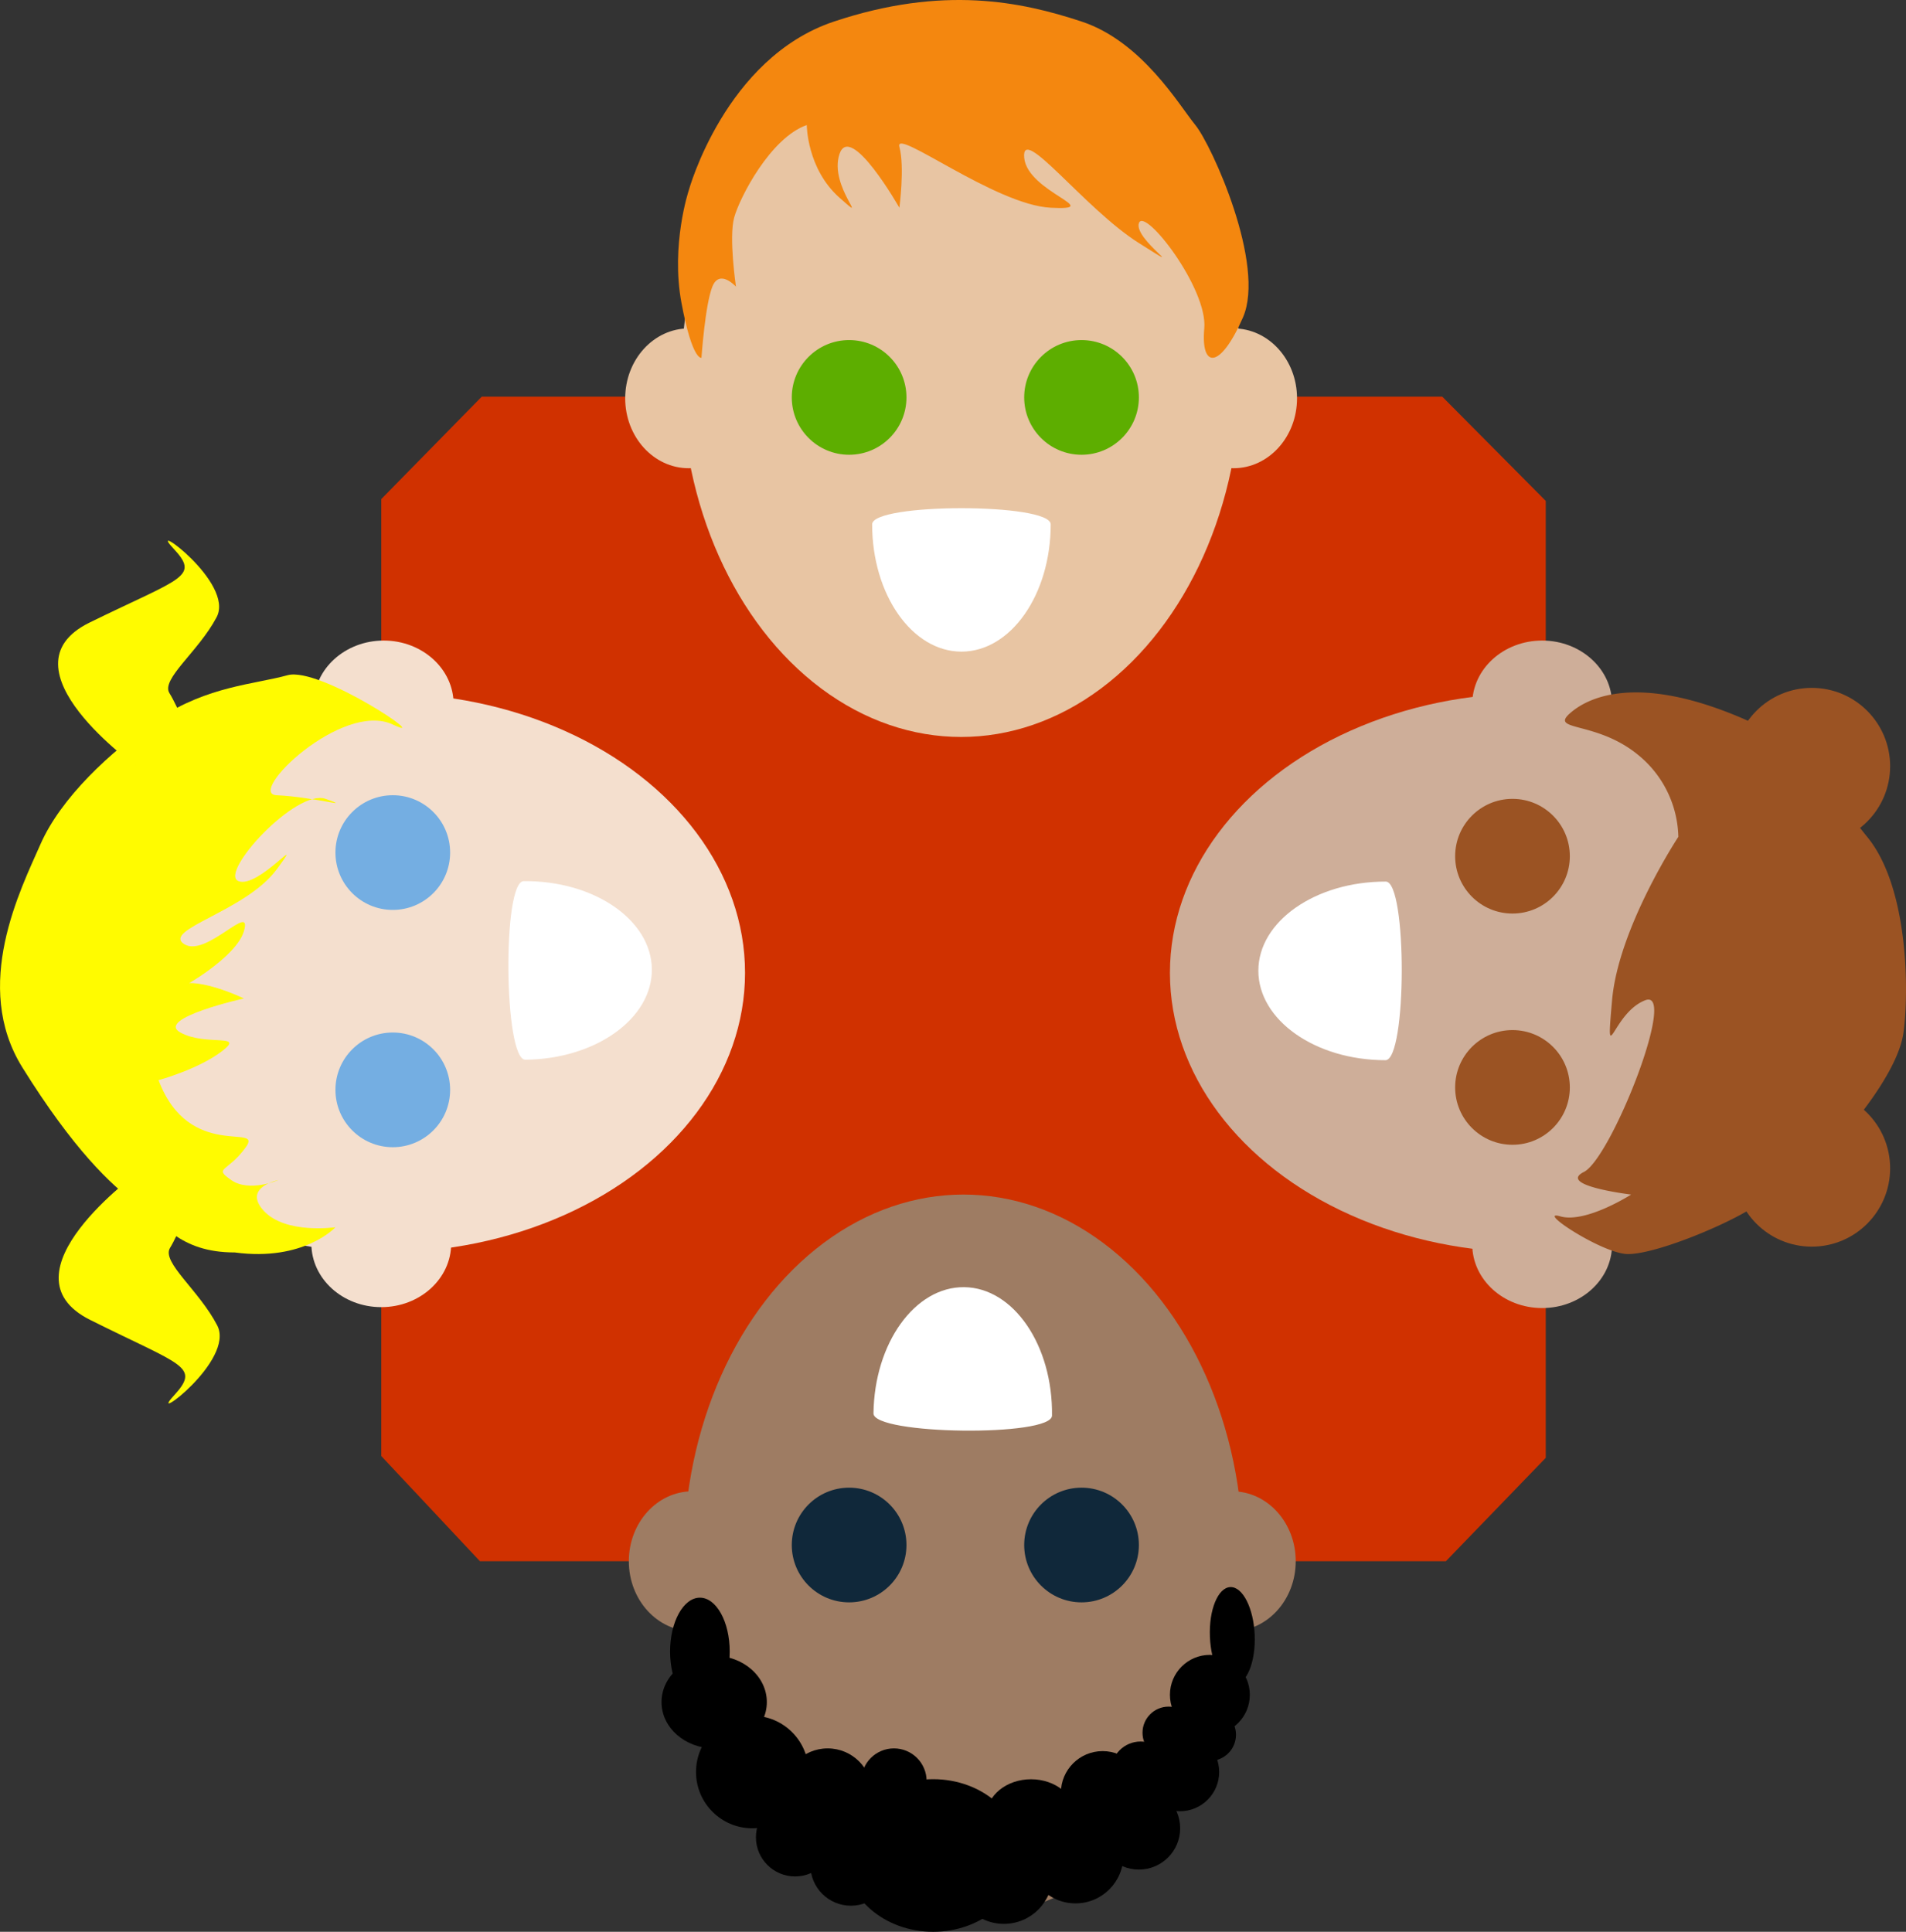 <svg xmlns="http://www.w3.org/2000/svg" viewBox="0 0 524.85 531.93"><rect x="0" y="0" width="524.85" height="531.93" fill="#333333" stroke="none"/><defs><style>.cls-1{fill:#d03100;}.cls-2{fill:#e8c5a3;}.cls-3{fill:#9e7c63;}.cls-4{fill:#ceae99;}.cls-5{fill:#f4dfce;}.cls-6{fill:#74aee2;}.cls-7{fill:#5dae00;}.cls-8{fill:#10283a;}.cls-9{fill:#9b5323;}.cls-10{fill:#fff;}.cls-11{fill:#f4870f;}.cls-12{fill:#fffb00;}</style></defs><title>logosamajamerien</title><g id="Calque_4" data-name="Calque 4"><polygon class="cls-1" points="398.15 429.89 132.16 429.89 104.99 400.93 104.99 137.43 132.66 109.22 397.15 109.22 425.65 137.93 425.65 401.43 398.15 429.89"/></g><g id="Calque_6" data-name="Calque 6"><ellipse class="cls-2" cx="189.66" cy="109.68" rx="17.5" ry="19.25"/><ellipse class="cls-2" cx="339.66" cy="109.68" rx="17.5" ry="19.25"/><ellipse class="cls-3" cx="190.66" cy="429.89" rx="17.5" ry="19.25"/><ellipse class="cls-3" cx="339.3" cy="429.89" rx="17.5" ry="19.25"/><ellipse class="cls-4" cx="424.66" cy="342.68" rx="19.25" ry="17.5"/><ellipse class="cls-4" cx="424.66" cy="193.88" rx="19.25" ry="17.5"/><ellipse class="cls-5" cx="105.66" cy="193.88" rx="19.25" ry="17.5"/><ellipse class="cls-5" cx="104.99" cy="342.43" rx="19.25" ry="17.5"/></g><g id="Calque_1" data-name="Calque 1"><ellipse class="cls-2" cx="264.66" cy="103.43" rx="77" ry="99.5"/><ellipse class="cls-4" cx="421.66" cy="267.88" rx="99.5" ry="77"/><ellipse class="cls-5" cx="105.66" cy="267.88" rx="99.5" ry="77"/><ellipse class="cls-3" cx="265.3" cy="428.43" rx="77" ry="99.5"/></g><g id="Calque_2" data-name="Calque 2"><circle class="cls-6" cx="108.16" cy="300.1" r="15.79"/><circle class="cls-6" cx="108.16" cy="234.76" r="15.79"/><circle class="cls-7" cx="297.82" cy="109.43" r="15.79"/><circle class="cls-7" cx="233.82" cy="109.43" r="15.79"/><circle class="cls-8" cx="233.82" cy="425.43" r="15.79"/><circle class="cls-8" cx="297.82" cy="425.43" r="15.79"/><circle class="cls-9" cx="416.49" cy="235.76" r="15.79"/><circle class="cls-9" cx="416.49" cy="299.43" r="15.79"/><path class="cls-10" d="M281.87,545.25c.23-19.36,11.43-34.92,25-34.75s24.4,16,24.16,35.35C331,551.78,281.79,551.18,281.87,545.25Z" transform="translate(-41.34 -156.07)"/></g><g id="Calque_3" data-name="Calque 3"><path class="cls-10" d="M330.67,300.45c0,19.36-11,35.05-24.58,35.05s-24.59-15.69-24.59-35.05C281.5,294.52,330.67,294.52,330.67,300.45Z" transform="translate(-41.34 -156.07)"/><path class="cls-10" d="M185.55,398.7c19.36-.19,35.16,10.67,35.29,24.25S205.38,447.69,186,447.87C180.09,447.92,179.62,398.75,185.55,398.7Z" transform="translate(-41.34 -156.07)"/><path class="cls-10" d="M422.85,448c-19.36,0-35-11.06-35-24.64s15.73-24.57,35.09-24.54C428.86,398.82,428.78,448,422.85,448Z" transform="translate(-41.34 -156.07)"/></g><g id="Calque_5" data-name="Calque 5"><path class="cls-11" d="M263.5,190.5s0,12,9,20-3-3,0-12S289,213.27,289,213.27s1.5-11.27,0-16.77,26.35,16,41.67,16.77-6.42-4.27-7.3-13.77,16.55,14,31.59,23.5-1.54-1,0-5.5,19,18,18,29,4.28,11.5,10.64-3S375,196,370.5,190.5s-14.67-23-31.33-28.5S301,152,271,162s-40,46.5-40,46.5-5,15-2,31,5.5,15.09,5.5,15.09,1-14.59,3-19.59,6.5,0,6.5,0-2-13.5-.5-19S253.5,194,263.5,190.5Z" transform="translate(-41.34 -156.07)"/><path class="cls-12" d="M85,453.5s11-3,17.5-8S98,444.25,91,440.37,108.5,431,108.5,431s-14.5-7-19-3,16.5-7,19-15.5S98,420,92,416s17-9,25.5-20.5-5,5.39-10.5,3.19,15.86-25.53,24-22.65-3-.51-13.5-1c-8.42-.39,18-26.07,32-19.47,11.84,5.58-20-16.07-29-13.57s-22,3-35.5,12-27,22-32.5,34.5-19,39-5,61.5S72,482.5,79,487.5s11.5,13.44,27,13.44c19,2.56,27.71-6.94,27.71-6.94S120,496,114,489.5s4-8.5,4-8.5-8,3.5-13,0-1-2.08,4-9S93.5,476,85,453.5Z" transform="translate(-41.34 -156.07)"/><path class="cls-9" d="M503.5,386.5s-16.5,25-18.25,45,0,3.5,9.13,0S485,475,477.5,478.77s13,6.23,13,6.23-12.5,8-19.5,6,11.5,10.26,18.5,10.38,24.5-6.88,33-11.88,19.5-13.42,24-18.21,17.5-20,19-30.92,1.5-39.87-10-53.87-12.36-24-37.68-34-38.57-5-44.19,0,7.37,2,18.87,11.5A29.92,29.92,0,0,1,503.5,386.5Z" transform="translate(-41.34 -156.07)"/><ellipse cx="196.66" cy="468.68" rx="14.5" ry="12.75"/><circle cx="207.16" cy="487.93" r="15.5"/><ellipse cx="192.73" cy="454.76" rx="8.21" ry="14.83"/><circle cx="218.94" cy="505.91" r="10.78"/><circle cx="227.91" cy="493.68" r="12.25"/><circle cx="276.44" cy="516.34" r="13.41"/><ellipse cx="283.91" cy="499.93" rx="12.25" ry="10"/><ellipse cx="380.67" cy="606.54" rx="6.17" ry="13.46" transform="translate(-65.68 -140.1) rotate(-2.33)"/><circle cx="333.16" cy="466.68" r="11"/><circle cx="333.16" cy="477.68" r="7.19"/><circle cx="234.31" cy="513.59" r="11.16"/><circle cx="303.63" cy="493.68" r="11.5"/><circle cx="246.16" cy="490.43" r="9"/><circle cx="296.16" cy="510.92" r="13.19"/><ellipse cx="256.97" cy="510.92" rx="24.31" ry="21.01"/><circle cx="313.61" cy="503.43" r="11.37"/><circle cx="321.8" cy="477.12" r="7.19"/><circle cx="324.91" cy="487.93" r="10.81"/><circle cx="314.09" cy="487.71" r="8.17"/></g><g id="Calque_7" data-name="Calque 7"><path class="cls-12" d="M79.41,367.44S40.5,340,66,327.5,96.5,315,89,307s17,9.5,12,19-15.41,17.08-13,20.94S93.53,359,93.53,359Z" transform="translate(-41.34 -156.07)"/><path class="cls-12" d="M79.57,478.77s-38.91,28-13.41,40.74,30.5,12.75,23,20.91,17-9.69,12-19.38-15.41-17.42-13-21.36,5.53-12.3,5.53-12.3Z" transform="translate(-41.34 -156.07)"/><circle class="cls-9" cx="498.91" cy="210.98" r="21.57"/><circle class="cls-9" cx="498.91" cy="321.7" r="21.57"/></g></svg>